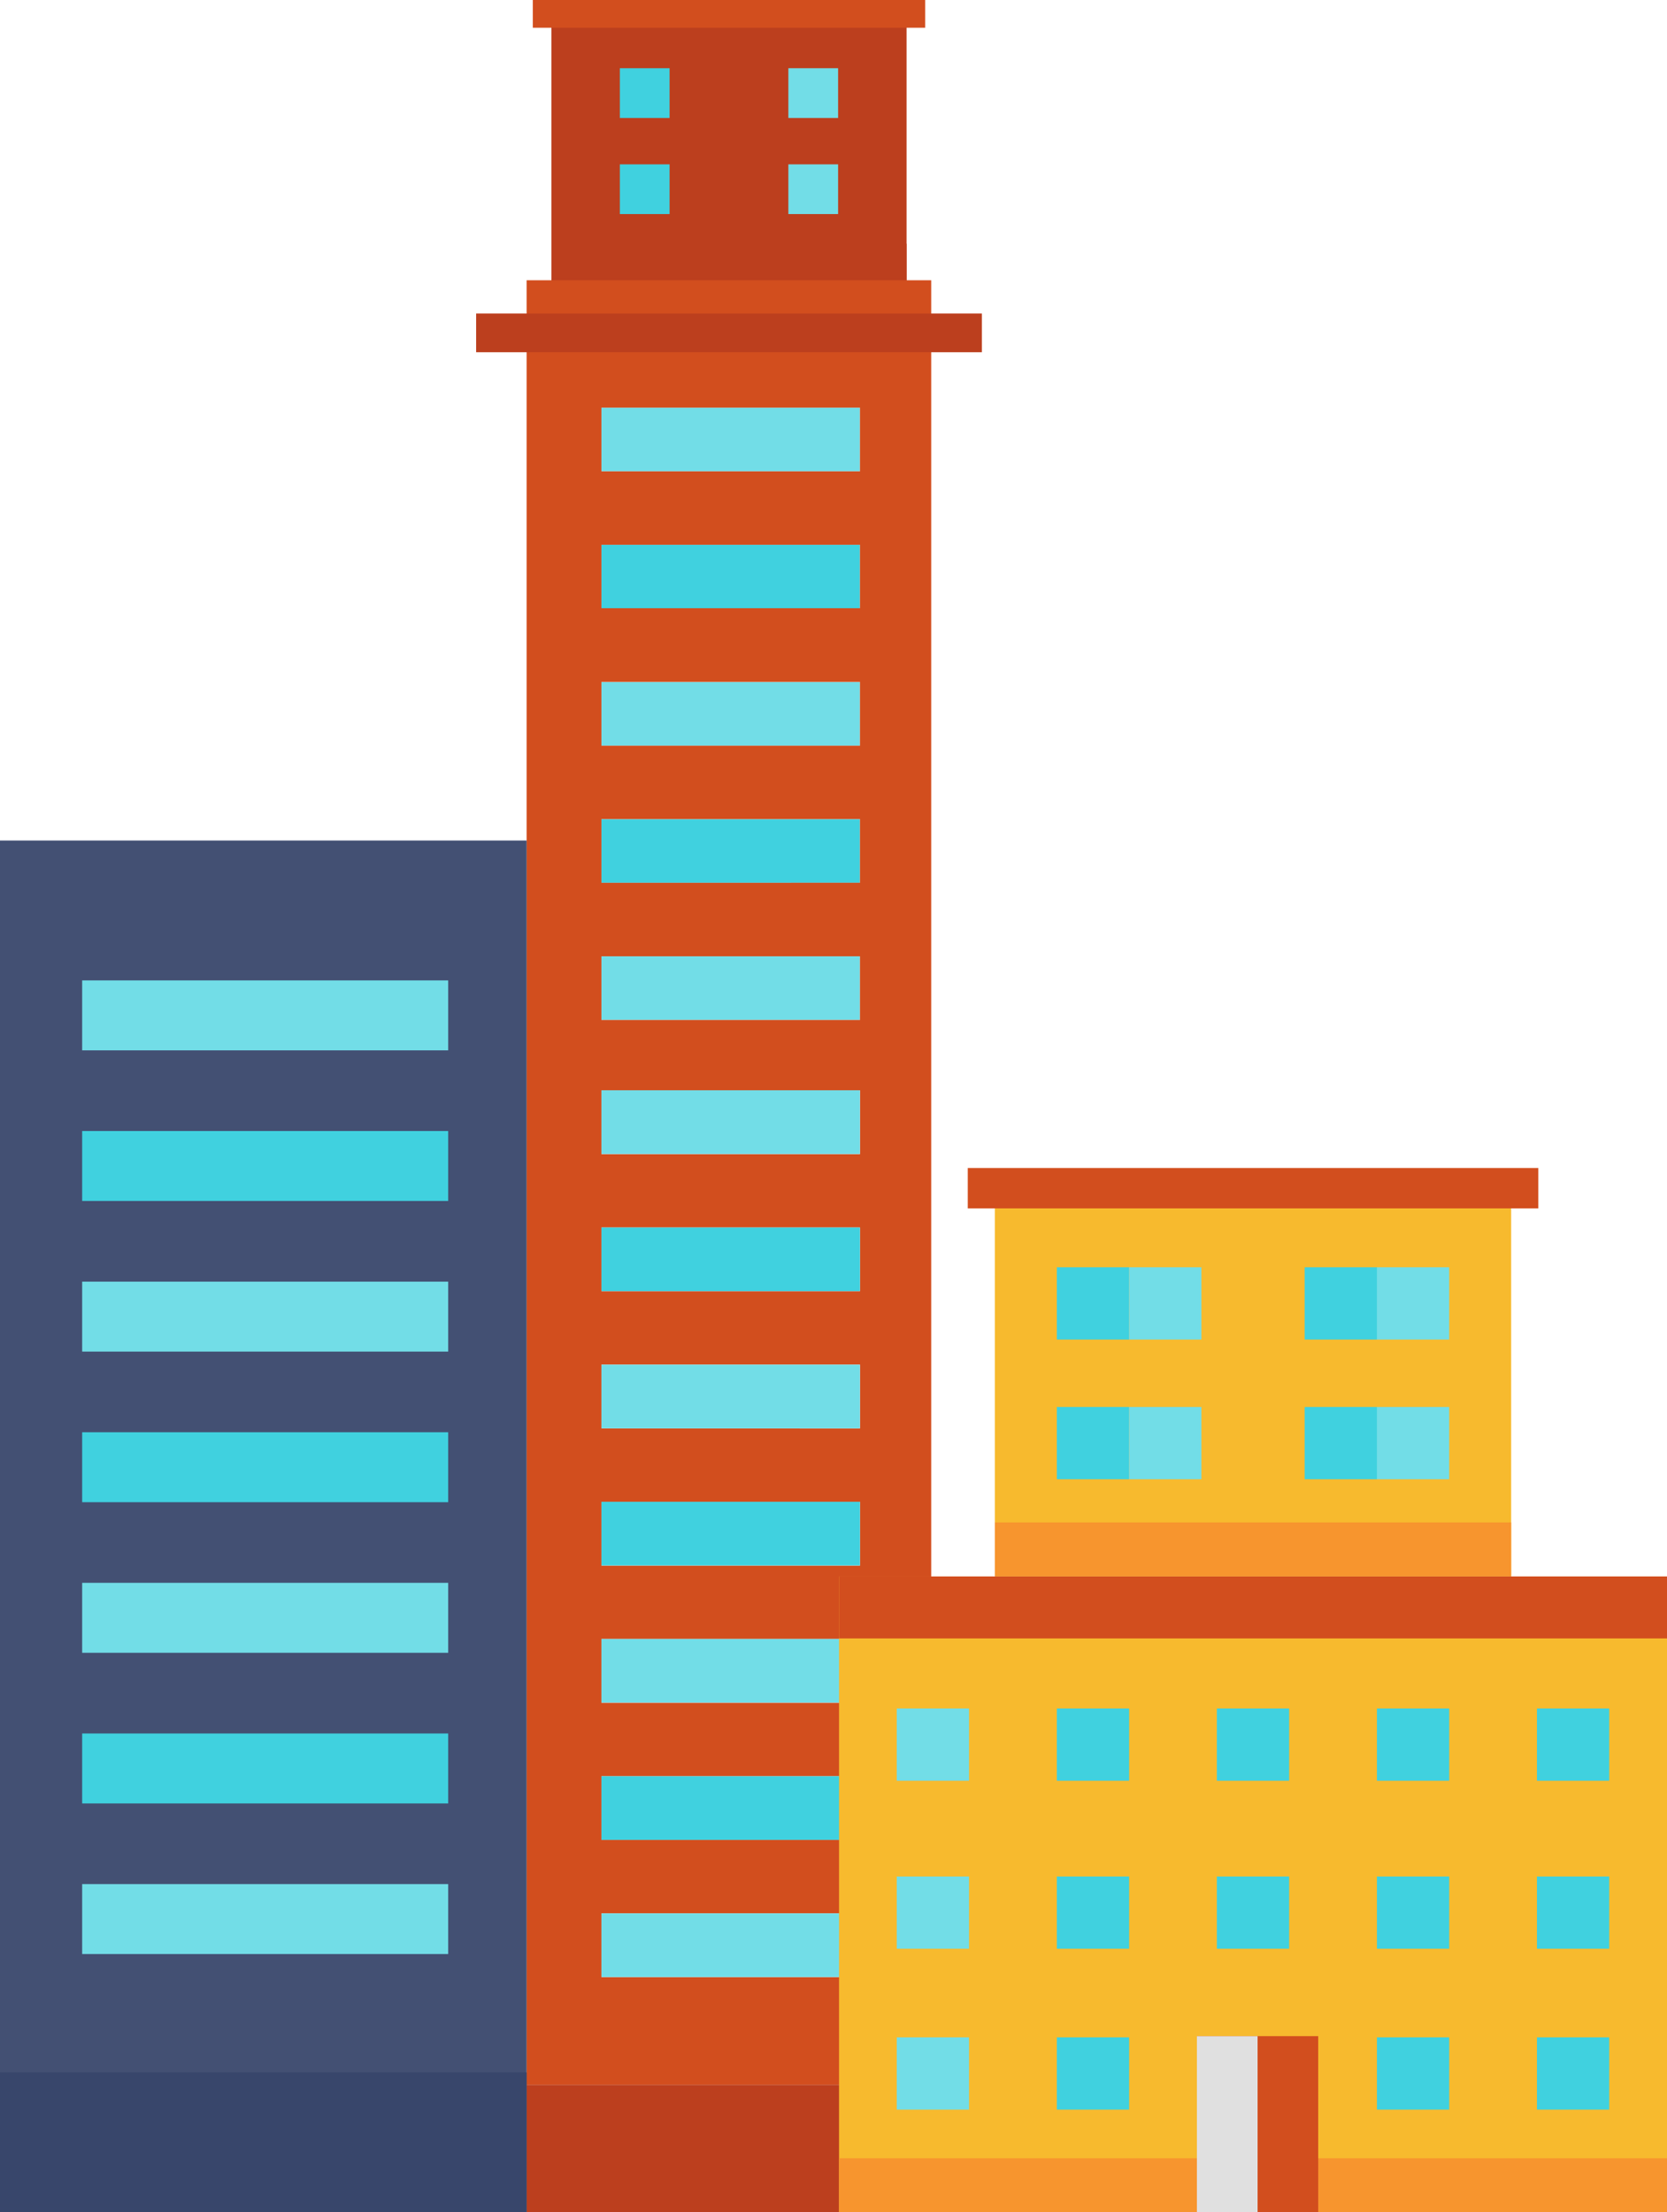 <svg xmlns="http://www.w3.org/2000/svg" viewBox="0 0 263.15 349.18"><defs><style>.cls-1{isolation:isolate;}.cls-2{fill:#bc3f1e;}.cls-3{fill:#d24e1e;}.cls-4{fill:#40d1df;}.cls-5{fill:#72dde7;}.cls-6{fill:#435073;}.cls-7{fill:#38466b;}.cls-8{fill:#f7ba2e;}.cls-9{fill:#f7952e;}.cls-10{fill:#e0e0e0;mix-blend-mode:multiply;}</style></defs><title>building5</title><g class="cls-1"><g id="Layer_2" data-name="Layer 2"><g id="Layer_1-2" data-name="Layer 1"><rect class="cls-2" x="87.05" y="3.94" width="56.06" height="40.38"/><rect class="cls-2" x="87.05" y="38.47" width="56.06" height="5.86"/><rect class="cls-3" x="84.11" width="61.94" height="4.38"/><rect class="cls-4" x="97.85" y="10.77" width="7.85" height="7.85"/><rect class="cls-5" x="124.45" y="10.77" width="7.85" height="7.85"/><rect class="cls-4" x="97.85" y="25.94" width="7.85" height="7.85"/><rect class="cls-5" x="124.45" y="25.94" width="7.85" height="7.85"/><rect class="cls-5" x="94.94" y="64.34" width="40.81" height="10.05"/><rect class="cls-4" x="94.94" y="86" width="40.81" height="10.05"/><rect class="cls-5" x="94.94" y="107.65" width="40.81" height="10.05"/><rect class="cls-4" x="94.94" y="129.3" width="40.81" height="10.05"/><rect class="cls-5" x="94.94" y="150.95" width="40.81" height="10.05"/><path class="cls-3" d="M83.13,44.24V329.07H147V44.24Zm52.62,267.83H94.94V302h40.81Zm0-21.65H94.94V280.36h40.81Zm0-21.65H94.94V258.7h40.81Zm0-21.65H94.94V237.05h40.81Zm0-21.65H94.94V215.4h40.81Zm0-31.2v9.54H94.94V193.75h40.81Zm0-21.65v9.54H94.94V172.1h40.81ZM94.94,64.34h40.81V74.4H94.94Zm0,21.65h40.81V96H94.94Zm0,21.65h40.81V117.7H94.94Zm0,21.65h40.81v10.05H94.94Zm0,21.65h40.81V161H94.94Z"/><rect class="cls-2" x="83.13" y="329.07" width="63.9" height="20.11"/><polygon class="cls-5" points="135.75 172.61 135.75 172.09 94.94 172.09 94.94 172.61 94.94 182.15 135.75 182.15 135.75 172.61"/><polygon class="cls-4" points="135.75 194.26 135.75 193.75 94.94 193.75 94.94 194.26 94.94 203.8 135.75 203.8 135.75 194.26"/><rect class="cls-5" x="94.94" y="215.4" width="40.81" height="10.05"/><rect class="cls-4" x="94.94" y="237.05" width="40.81" height="10.05"/><rect class="cls-5" x="94.94" y="258.7" width="40.81" height="10.05"/><rect class="cls-4" x="94.94" y="280.36" width="40.81" height="10.05"/><rect class="cls-5" x="94.94" y="302.01" width="40.81" height="10.05"/><rect class="cls-2" x="75.16" y="49.49" width="79.84" height="6.11"/><rect class="cls-6" y="132.67" width="83.13" height="216.51"/><rect class="cls-7" y="327.11" width="83.13" height="22.07"/><rect class="cls-5" x="12.97" y="154.75" width="57.78" height="11.04"/><rect class="cls-4" x="12.97" y="178.52" width="57.78" height="11.04"/><rect class="cls-5" x="12.97" y="202.3" width="57.78" height="11.04"/><rect class="cls-4" x="12.97" y="226.07" width="57.78" height="11.04"/><rect class="cls-5" x="12.97" y="249.84" width="57.78" height="11.04"/><rect class="cls-4" x="12.97" y="273.62" width="57.78" height="11.04"/><rect class="cls-5" x="12.97" y="297.39" width="57.78" height="11.04"/><rect class="cls-8" x="157.05" y="190.09" width="81.5" height="58.71"/><rect class="cls-9" x="157.05" y="240.3" width="81.5" height="8.51"/><rect class="cls-3" x="152.77" y="184.36" width="90.06" height="6.37"/><rect class="cls-4" x="166.83" y="200.03" width="11.41" height="11.41"/><rect class="cls-5" x="178.24" y="200.03" width="11.41" height="11.41"/><rect class="cls-4" x="205.95" y="200.03" width="11.41" height="11.41"/><rect class="cls-5" x="217.36" y="200.03" width="11.41" height="11.41"/><rect class="cls-4" x="166.83" y="222.08" width="11.41" height="11.41"/><rect class="cls-5" x="178.24" y="222.08" width="11.41" height="11.41"/><rect class="cls-4" x="205.95" y="222.08" width="11.41" height="11.41"/><rect class="cls-5" x="217.36" y="222.08" width="11.41" height="11.41"/><rect class="cls-8" x="132.45" y="248.83" width="130.7" height="100.35"/><rect class="cls-9" x="132.45" y="340.67" width="130.7" height="8.52"/><rect class="cls-3" x="188.94" y="321.39" width="19.15" height="27.79"/><rect class="cls-10" x="188.94" y="321.39" width="9.58" height="27.79"/><rect class="cls-3" x="132.45" y="248.83" width="130.7" height="9.78"/><rect class="cls-4" x="192.09" y="269.67" width="11.41" height="11.41"/><rect class="cls-4" x="166.83" y="269.67" width="11.41" height="11.41"/><rect class="cls-5" x="141.56" y="269.67" width="11.41" height="11.41"/><rect class="cls-4" x="242.62" y="269.67" width="11.41" height="11.41"/><rect class="cls-4" x="217.36" y="269.67" width="11.41" height="11.41"/><rect class="cls-4" x="192.09" y="296.19" width="11.41" height="11.41"/><rect class="cls-4" x="166.83" y="296.19" width="11.41" height="11.41"/><rect class="cls-5" x="141.56" y="296.19" width="11.41" height="11.41"/><rect class="cls-4" x="242.62" y="296.19" width="11.41" height="11.41"/><rect class="cls-4" x="217.36" y="296.19" width="11.41" height="11.41"/><rect class="cls-4" x="166.83" y="321.58" width="11.41" height="11.41"/><rect class="cls-5" x="141.56" y="321.58" width="11.41" height="11.41"/><rect class="cls-4" x="242.62" y="321.58" width="11.41" height="11.41"/><rect class="cls-4" x="217.36" y="321.58" width="11.41" height="11.41"/></g></g></g></svg>